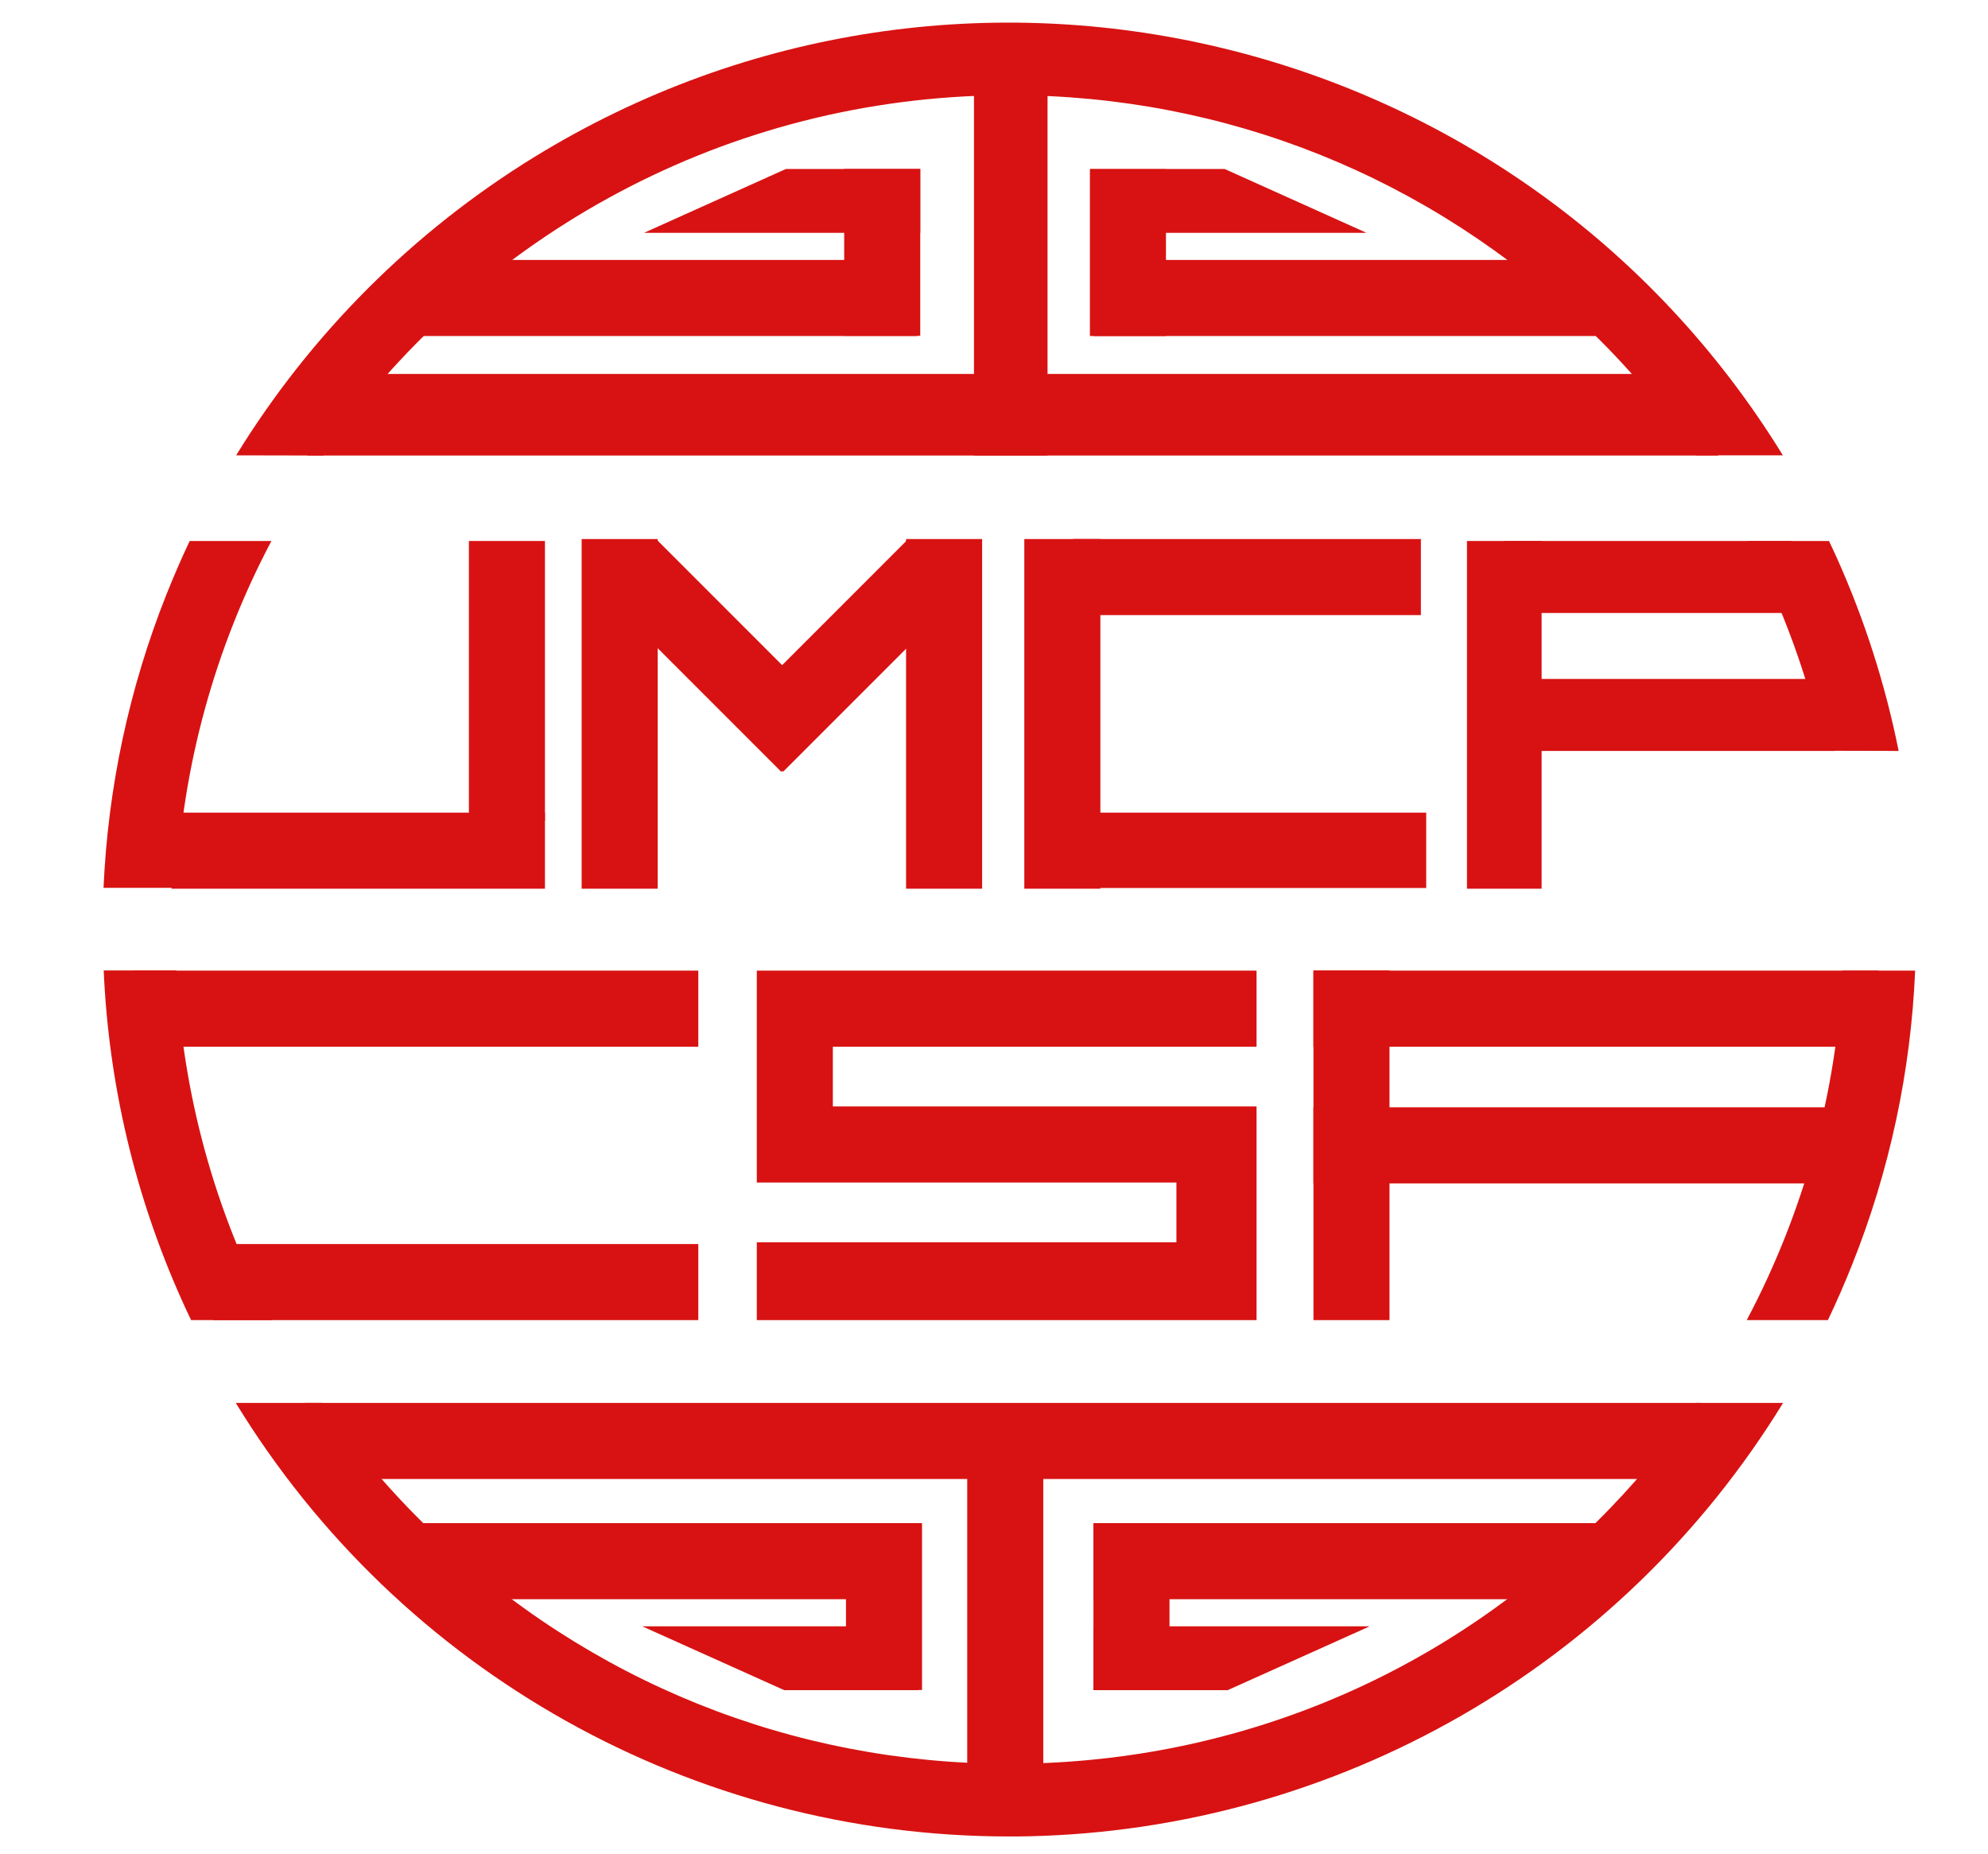 <svg version="1.1" id="Layer_1" xmlns="http://www.w3.org/2000/svg" xmlns:xlink="http://www.w3.org/1999/xlink" x="0px" y="0px"
	 viewBox="0 0 1121.4 1045.8" style="enable-background:new 0 0 1121.4 1045.8;" xml:space="preserve">
<style type="text/css">
	.st0{fill:#d81212;}
</style>
<g id="Layer_1_1_">
	<rect x="827.5" y="305.1" class="st0" width="42.1" height="196.1"/>
	<rect x="848.5" y="305.1" class="st0" width="162" height="40.6"/>
	<rect x="861.4" y="382.9" class="st0" width="173.7" height="40.6"/>
	<rect x="577.8" y="304" class="st0" width="42.9" height="197.2"/>
	<rect x="545.6" y="802.4" class="st0" width="42.9" height="197.2"/>
	<rect x="233.7" y="146.6" class="st0" width="283.5" height="42.9"/>
	<rect x="476.2" y="95.3" class="st0" width="42.9" height="94.1"/>
	<rect x="616.8" y="146.6" class="st0" width="283.5" height="42.9"/>
	<rect x="614.8" y="95.4" class="st0" width="42.9" height="94.1"/>
	<polygon class="st0" points="519.1,131.3 363.3,131.3 443.3,95.3 519.1,95.3 	"/>
	<polygon class="st0" points="615,131.3 770.8,131.3 690.8,95.3 615,95.3 	"/>
</g>
<g id="Layer_2_1_">
	<rect x="549.4" y="33.5" class="st0" width="41.5" height="223.4"/>
	<rect x="173.4" y="210.9" class="st0" width="795.8" height="46"/>
	<polygon class="st0" points="708.8,590.3 708.8,547.4 426.9,547.4 426.9,568.8 426.9,590.3 426.9,666.9 469.8,666.9 663.6,666.9 
		663.6,700.6 426.9,700.6 426.9,744.5 708.8,744.5 708.8,727.9 708.8,700.6 708.8,666.9 708.8,645.5 708.8,624 469.8,624 
		469.8,590.3 	"/>
	<rect x="96.8" y="458.3" class="st0" width="210.6" height="42.9"/>
	<rect x="264.5" y="305.1" class="st0" width="42.9" height="157.8"/>
	<rect x="608.4" y="458.3" class="st0" width="196.1" height="42.5"/>
	<rect x="75.3" y="547.4" class="st0" width="318.6" height="42.9"/>
	<rect x="740.9" y="547.4" class="st0" width="318.6" height="42.9"/>
	<rect x="605.4" y="304" class="st0" width="196.1" height="42.9"/>
	<rect x="328.1" y="304" class="st0" width="42.9" height="197.2"/>
	<rect x="511.1" y="304" class="st0" width="42.9" height="197.2"/>
	<rect x="120.3" y="701.6" class="st0" width="273.6" height="42.9"/>
	<rect x="740.9" y="624.5" class="st0" width="294.1" height="42.9"/>
	<rect x="740.9" y="547.3" class="st0" width="42.9" height="197.2"/>
	<rect x="172" y="791.2" class="st0" width="787.2" height="42.9"/>
	
		<rect x="384.1" y="298.4" transform="matrix(0.707 -0.707 0.707 0.707 -142.672 395.021)" class="st0" width="42.9" height="142.7"/>
	
		<rect x="405.8" y="348.1" transform="matrix(0.707 -0.707 0.707 0.707 -121.571 445.675)" class="st0" width="142.7" height="42.9"/>
	<rect x="234.6" y="859" class="st0" width="283.5" height="42.9"/>
	<rect x="616.8" y="859" class="st0" width="283.5" height="42.9"/>
	<rect x="477.2" y="859" class="st0" width="42.9" height="94.1"/>
	<rect x="616.8" y="859" class="st0" width="42.9" height="94.1"/>
	<polygon class="st0" points="518.1,917.2 362.3,917.2 442.4,953.2 518.1,953.2 	"/>
	<polygon class="st0" points="616.8,917.2 772.6,917.2 692.5,953.2 616.8,953.2 	"/>
</g>
<g id="Layer_3">
	<path class="st0" d="M956.9,791.2c-14.4,20.7-30.3,40.3-47.8,58.5c-86.9,90.8-204,142.2-329.6,144.9c-3.5,0.1-6.9,0.1-10.4,0.1
		c-121.8,0-236.9-46.2-325.2-130.7c-23.1-22.1-43.9-46.5-62.1-72.8H133c92.8,151.9,258,244.5,436.1,244.5c3.8,0,7.5,0,11.3-0.1
		c174.1-3.9,334.3-95.9,425.4-244.4H956.9z"/>
	<path class="st0" d="M182.4,256.9C265.4,137,402.7,57.2,559.3,53.8c3.5-0.1,6.9-0.1,10.4-0.1c121.8,0,236.9,46.2,325.2,130.7
		c23,22,43.7,46.3,61.9,72.4h48.9C857.6,15.9,542.4-59.4,301.5,88.5c-68.5,42.1-126.2,99.8-168.3,168.3L182.4,256.9z"/>
	<path class="st0" d="M1039.3,547.4c-3.2,68.9-21.7,136.2-54,197.1h45.8c4.9-10.3,9.5-20.8,13.7-31.4
		c21.1-52.8,33.1-108.9,35.5-165.7H1039.3z"/>
	<path class="st0" d="M99.5,500.8c3.3-68.4,21.6-135.2,53.6-195.7H107c-4.7,9.9-9,19.9-13.1,30.1c-21,52.8-33,108.8-35.5,165.5H99.5
		z"/>
	<path class="st0" d="M99.5,547.3h-41c2.8,64.2,17.7,127.3,44.1,186c1.7,3.8,3.4,7.5,5.2,11.2h45.8
		C121.1,683.6,102.7,616.2,99.5,547.3z"/>
	<path class="st0" d="M1071,423.5c-7.5-37.3-19.1-73.7-34.7-108.5c-1.5-3.3-3-6.6-4.6-9.9H986c19.7,37.3,34.1,77.1,43.1,118.3
		L1071,423.5z"/>
</g>
</svg>